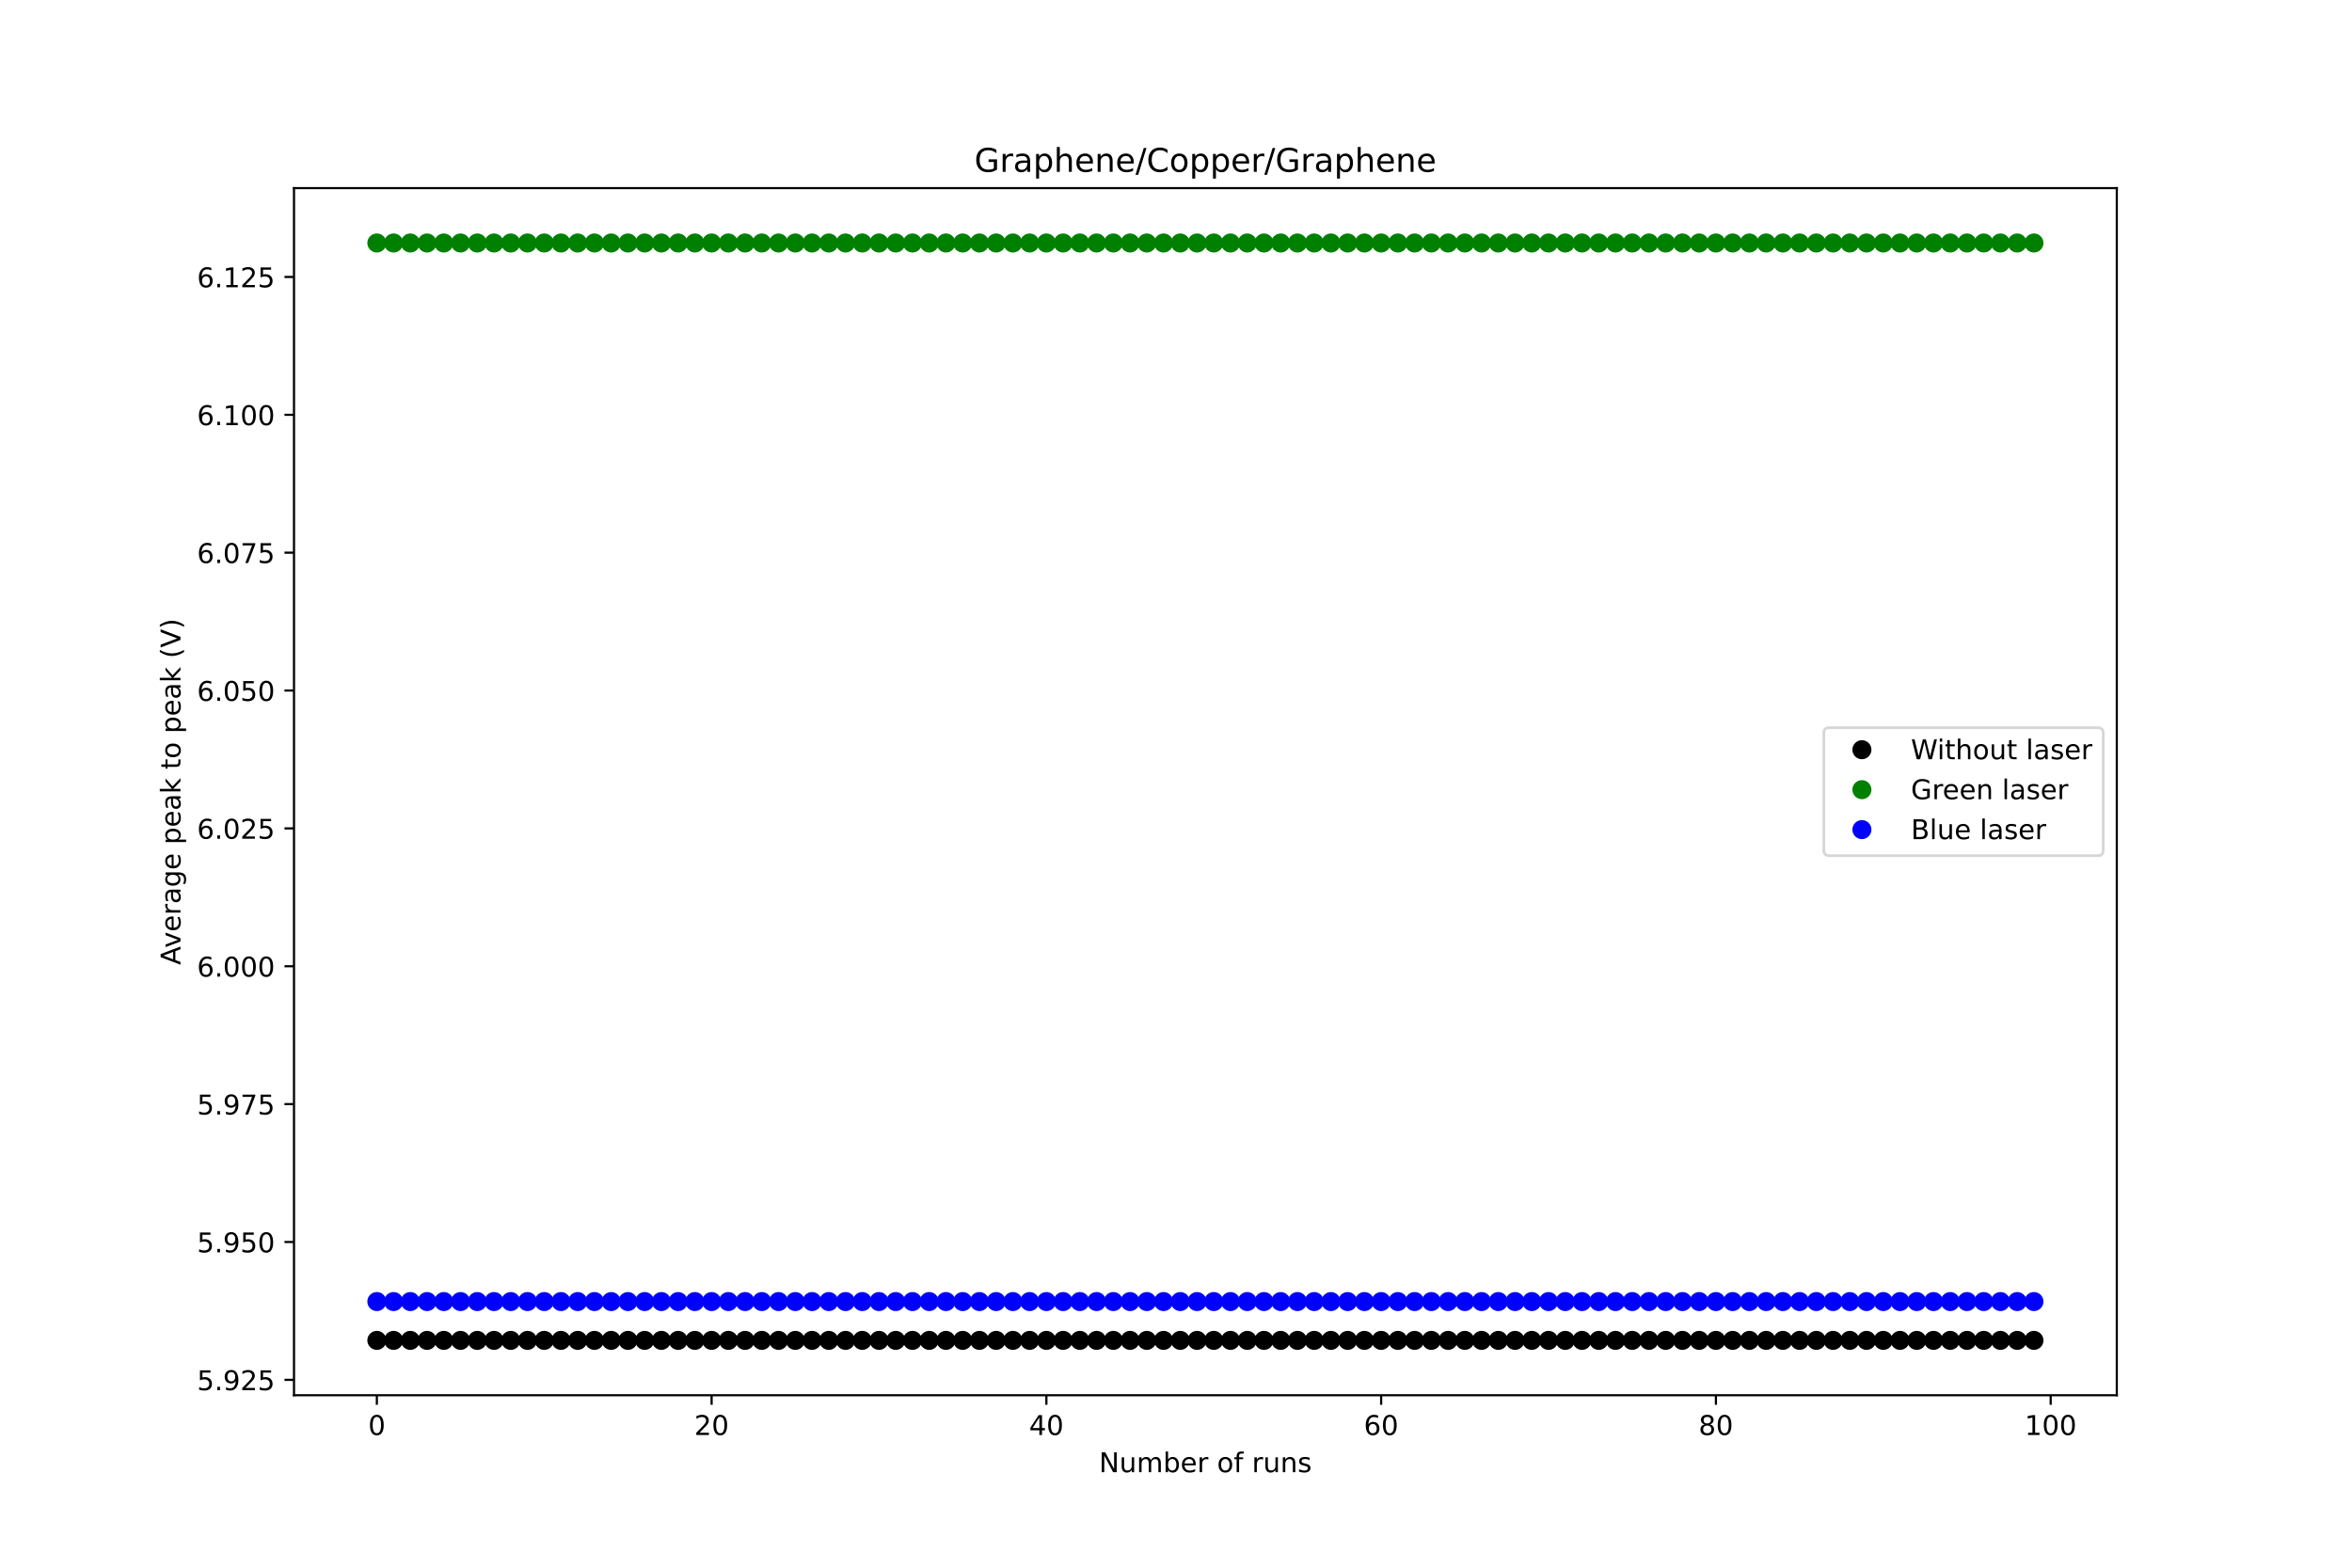<?xml version="1.0" encoding="utf-8" standalone="no"?>
<!DOCTYPE svg PUBLIC "-//W3C//DTD SVG 1.1//EN"
  "http://www.w3.org/Graphics/SVG/1.1/DTD/svg11.dtd">
<!-- Created with matplotlib (https://matplotlib.org/) -->
<svg height="576pt" version="1.1" viewBox="0 0 864 576" width="864pt" xmlns="http://www.w3.org/2000/svg" xmlns:xlink="http://www.w3.org/1999/xlink">
 <defs>
  <style type="text/css">*{stroke-linecap:butt;stroke-linejoin:round;}</style>
 </defs>
 <g id="figure_1">
  <g id="patch_1">
   <path d="M 0 576 
L 864 576 
L 864 0 
L 0 0 
z
" style="fill:#ffffff;"/>
  </g>
  <g id="axes_1">
   <g id="patch_2">
    <path d="M 108 512.64 
L 777.6 512.64 
L 777.6 69.12 
L 108 69.12 
z
" style="fill:#ffffff;"/>
   </g>
   <g id="matplotlib.axis_1">
    <g id="xtick_1">
     <g id="line2d_1">
      <defs>
       <path d="M 0 0 
L 0 3.5 
" id="maa783373cc" style="stroke:#000000;stroke-width:0.8;"/>
      </defs>
      <g>
       <use style="stroke:#000000;stroke-width:0.8;" x="138.436" xlink:href="#maa783373cc" y="512.64"/>
      </g>
     </g>
     <g id="text_1">
      <!-- 0 -->
      <g transform="translate(135.255 527.238)scale(0.1 -0.1)">
       <defs>
        <path d="M 31.781 66.406 
Q 24.172 66.406 20.328 58.906 
Q 16.5 51.422 16.5 36.375 
Q 16.5 21.391 20.328 13.891 
Q 24.172 6.391 31.781 6.391 
Q 39.453 6.391 43.281 13.891 
Q 47.125 21.391 47.125 36.375 
Q 47.125 51.422 43.281 58.906 
Q 39.453 66.406 31.781 66.406 
z
M 31.781 74.219 
Q 44.047 74.219 50.516 64.516 
Q 56.984 54.828 56.984 36.375 
Q 56.984 17.969 50.516 8.266 
Q 44.047 -1.422 31.781 -1.422 
Q 19.531 -1.422 13.062 8.266 
Q 6.594 17.969 6.594 36.375 
Q 6.594 54.828 13.062 64.516 
Q 19.531 74.219 31.781 74.219 
z
" id="DejaVuSans-48"/>
       </defs>
       <use xlink:href="#DejaVuSans-48"/>
      </g>
     </g>
    </g>
    <g id="xtick_2">
     <g id="line2d_2">
      <g>
       <use style="stroke:#000000;stroke-width:0.8;" x="261.412" xlink:href="#maa783373cc" y="512.64"/>
      </g>
     </g>
     <g id="text_2">
      <!-- 20 -->
      <g transform="translate(255.049 527.238)scale(0.1 -0.1)">
       <defs>
        <path d="M 19.188 8.297 
L 53.609 8.297 
L 53.609 0 
L 7.328 0 
L 7.328 8.297 
Q 12.938 14.109 22.625 23.891 
Q 32.328 33.688 34.812 36.531 
Q 39.547 41.844 41.422 45.531 
Q 43.312 49.219 43.312 52.781 
Q 43.312 58.594 39.234 62.25 
Q 35.156 65.922 28.609 65.922 
Q 23.969 65.922 18.812 64.312 
Q 13.672 62.703 7.812 59.422 
L 7.812 69.391 
Q 13.766 71.781 18.938 73 
Q 24.125 74.219 28.422 74.219 
Q 39.75 74.219 46.484 68.547 
Q 53.219 62.891 53.219 53.422 
Q 53.219 48.922 51.531 44.891 
Q 49.859 40.875 45.406 35.406 
Q 44.188 33.984 37.641 27.219 
Q 31.109 20.453 19.188 8.297 
z
" id="DejaVuSans-50"/>
       </defs>
       <use xlink:href="#DejaVuSans-50"/>
       <use x="63.623" xlink:href="#DejaVuSans-48"/>
      </g>
     </g>
    </g>
    <g id="xtick_3">
     <g id="line2d_3">
      <g>
       <use style="stroke:#000000;stroke-width:0.8;" x="384.387" xlink:href="#maa783373cc" y="512.64"/>
      </g>
     </g>
     <g id="text_3">
      <!-- 40 -->
      <g transform="translate(378.024 527.238)scale(0.1 -0.1)">
       <defs>
        <path d="M 37.797 64.312 
L 12.891 25.391 
L 37.797 25.391 
z
M 35.203 72.906 
L 47.609 72.906 
L 47.609 25.391 
L 58.016 25.391 
L 58.016 17.188 
L 47.609 17.188 
L 47.609 0 
L 37.797 0 
L 37.797 17.188 
L 4.891 17.188 
L 4.891 26.703 
z
" id="DejaVuSans-52"/>
       </defs>
       <use xlink:href="#DejaVuSans-52"/>
       <use x="63.623" xlink:href="#DejaVuSans-48"/>
      </g>
     </g>
    </g>
    <g id="xtick_4">
     <g id="line2d_4">
      <g>
       <use style="stroke:#000000;stroke-width:0.8;" x="507.362" xlink:href="#maa783373cc" y="512.64"/>
      </g>
     </g>
     <g id="text_4">
      <!-- 60 -->
      <g transform="translate(500.999 527.238)scale(0.1 -0.1)">
       <defs>
        <path d="M 33.016 40.375 
Q 26.375 40.375 22.484 35.828 
Q 18.609 31.297 18.609 23.391 
Q 18.609 15.531 22.484 10.953 
Q 26.375 6.391 33.016 6.391 
Q 39.656 6.391 43.531 10.953 
Q 47.406 15.531 47.406 23.391 
Q 47.406 31.297 43.531 35.828 
Q 39.656 40.375 33.016 40.375 
z
M 52.594 71.297 
L 52.594 62.312 
Q 48.875 64.062 45.094 64.984 
Q 41.312 65.922 37.594 65.922 
Q 27.828 65.922 22.672 59.328 
Q 17.531 52.734 16.797 39.406 
Q 19.672 43.656 24.016 45.922 
Q 28.375 48.188 33.594 48.188 
Q 44.578 48.188 50.953 41.516 
Q 57.328 34.859 57.328 23.391 
Q 57.328 12.156 50.688 5.359 
Q 44.047 -1.422 33.016 -1.422 
Q 20.359 -1.422 13.672 8.266 
Q 6.984 17.969 6.984 36.375 
Q 6.984 53.656 15.188 63.938 
Q 23.391 74.219 37.203 74.219 
Q 40.922 74.219 44.703 73.484 
Q 48.484 72.75 52.594 71.297 
z
" id="DejaVuSans-54"/>
       </defs>
       <use xlink:href="#DejaVuSans-54"/>
       <use x="63.623" xlink:href="#DejaVuSans-48"/>
      </g>
     </g>
    </g>
    <g id="xtick_5">
     <g id="line2d_5">
      <g>
       <use style="stroke:#000000;stroke-width:0.8;" x="630.337" xlink:href="#maa783373cc" y="512.64"/>
      </g>
     </g>
     <g id="text_5">
      <!-- 80 -->
      <g transform="translate(623.975 527.238)scale(0.1 -0.1)">
       <defs>
        <path d="M 31.781 34.625 
Q 24.75 34.625 20.719 30.859 
Q 16.703 27.094 16.703 20.516 
Q 16.703 13.922 20.719 10.156 
Q 24.75 6.391 31.781 6.391 
Q 38.812 6.391 42.859 10.172 
Q 46.922 13.969 46.922 20.516 
Q 46.922 27.094 42.891 30.859 
Q 38.875 34.625 31.781 34.625 
z
M 21.922 38.812 
Q 15.578 40.375 12.031 44.719 
Q 8.5 49.078 8.5 55.328 
Q 8.5 64.062 14.719 69.141 
Q 20.953 74.219 31.781 74.219 
Q 42.672 74.219 48.875 69.141 
Q 55.078 64.062 55.078 55.328 
Q 55.078 49.078 51.531 44.719 
Q 48 40.375 41.703 38.812 
Q 48.828 37.156 52.797 32.312 
Q 56.781 27.484 56.781 20.516 
Q 56.781 9.906 50.312 4.234 
Q 43.844 -1.422 31.781 -1.422 
Q 19.734 -1.422 13.25 4.234 
Q 6.781 9.906 6.781 20.516 
Q 6.781 27.484 10.781 32.312 
Q 14.797 37.156 21.922 38.812 
z
M 18.312 54.391 
Q 18.312 48.734 21.844 45.562 
Q 25.391 42.391 31.781 42.391 
Q 38.141 42.391 41.719 45.562 
Q 45.312 48.734 45.312 54.391 
Q 45.312 60.062 41.719 63.234 
Q 38.141 66.406 31.781 66.406 
Q 25.391 66.406 21.844 63.234 
Q 18.312 60.062 18.312 54.391 
z
" id="DejaVuSans-56"/>
       </defs>
       <use xlink:href="#DejaVuSans-56"/>
       <use x="63.623" xlink:href="#DejaVuSans-48"/>
      </g>
     </g>
    </g>
    <g id="xtick_6">
     <g id="line2d_6">
      <g>
       <use style="stroke:#000000;stroke-width:0.8;" x="753.312" xlink:href="#maa783373cc" y="512.64"/>
      </g>
     </g>
     <g id="text_6">
      <!-- 100 -->
      <g transform="translate(743.769 527.238)scale(0.1 -0.1)">
       <defs>
        <path d="M 12.406 8.297 
L 28.516 8.297 
L 28.516 63.922 
L 10.984 60.406 
L 10.984 69.391 
L 28.422 72.906 
L 38.281 72.906 
L 38.281 8.297 
L 54.391 8.297 
L 54.391 0 
L 12.406 0 
z
" id="DejaVuSans-49"/>
       </defs>
       <use xlink:href="#DejaVuSans-49"/>
       <use x="63.623" xlink:href="#DejaVuSans-48"/>
       <use x="127.246" xlink:href="#DejaVuSans-48"/>
      </g>
     </g>
    </g>
    <g id="text_7">
     <!-- Number of runs -->
     <g transform="translate(403.719 540.917)scale(0.1 -0.1)">
      <defs>
       <path d="M 9.812 72.906 
L 23.094 72.906 
L 55.422 11.922 
L 55.422 72.906 
L 64.984 72.906 
L 64.984 0 
L 51.703 0 
L 19.391 60.984 
L 19.391 0 
L 9.812 0 
z
" id="DejaVuSans-78"/>
       <path d="M 8.5 21.578 
L 8.5 54.688 
L 17.484 54.688 
L 17.484 21.922 
Q 17.484 14.156 20.5 10.266 
Q 23.531 6.391 29.594 6.391 
Q 36.859 6.391 41.078 11.031 
Q 45.312 15.672 45.312 23.688 
L 45.312 54.688 
L 54.297 54.688 
L 54.297 0 
L 45.312 0 
L 45.312 8.406 
Q 42.047 3.422 37.719 1 
Q 33.406 -1.422 27.688 -1.422 
Q 18.266 -1.422 13.375 4.438 
Q 8.5 10.297 8.5 21.578 
z
M 31.109 56 
z
" id="DejaVuSans-117"/>
       <path d="M 52 44.188 
Q 55.375 50.25 60.062 53.125 
Q 64.75 56 71.094 56 
Q 79.641 56 84.281 50.016 
Q 88.922 44.047 88.922 33.016 
L 88.922 0 
L 79.891 0 
L 79.891 32.719 
Q 79.891 40.578 77.094 44.375 
Q 74.312 48.188 68.609 48.188 
Q 61.625 48.188 57.562 43.547 
Q 53.516 38.922 53.516 30.906 
L 53.516 0 
L 44.484 0 
L 44.484 32.719 
Q 44.484 40.625 41.703 44.406 
Q 38.922 48.188 33.109 48.188 
Q 26.219 48.188 22.156 43.531 
Q 18.109 38.875 18.109 30.906 
L 18.109 0 
L 9.078 0 
L 9.078 54.688 
L 18.109 54.688 
L 18.109 46.188 
Q 21.188 51.219 25.484 53.609 
Q 29.781 56 35.688 56 
Q 41.656 56 45.828 52.969 
Q 50 49.953 52 44.188 
z
" id="DejaVuSans-109"/>
       <path d="M 48.688 27.297 
Q 48.688 37.203 44.609 42.844 
Q 40.531 48.484 33.406 48.484 
Q 26.266 48.484 22.188 42.844 
Q 18.109 37.203 18.109 27.297 
Q 18.109 17.391 22.188 11.75 
Q 26.266 6.109 33.406 6.109 
Q 40.531 6.109 44.609 11.75 
Q 48.688 17.391 48.688 27.297 
z
M 18.109 46.391 
Q 20.953 51.266 25.266 53.625 
Q 29.594 56 35.594 56 
Q 45.562 56 51.781 48.094 
Q 58.016 40.188 58.016 27.297 
Q 58.016 14.406 51.781 6.484 
Q 45.562 -1.422 35.594 -1.422 
Q 29.594 -1.422 25.266 0.953 
Q 20.953 3.328 18.109 8.203 
L 18.109 0 
L 9.078 0 
L 9.078 75.984 
L 18.109 75.984 
z
" id="DejaVuSans-98"/>
       <path d="M 56.203 29.594 
L 56.203 25.203 
L 14.891 25.203 
Q 15.484 15.922 20.484 11.062 
Q 25.484 6.203 34.422 6.203 
Q 39.594 6.203 44.453 7.469 
Q 49.312 8.734 54.109 11.281 
L 54.109 2.781 
Q 49.266 0.734 44.188 -0.344 
Q 39.109 -1.422 33.891 -1.422 
Q 20.797 -1.422 13.156 6.188 
Q 5.516 13.812 5.516 26.812 
Q 5.516 40.234 12.766 48.109 
Q 20.016 56 32.328 56 
Q 43.359 56 49.781 48.891 
Q 56.203 41.797 56.203 29.594 
z
M 47.219 32.234 
Q 47.125 39.594 43.094 43.984 
Q 39.062 48.391 32.422 48.391 
Q 24.906 48.391 20.391 44.141 
Q 15.875 39.891 15.188 32.172 
z
" id="DejaVuSans-101"/>
       <path d="M 41.109 46.297 
Q 39.594 47.172 37.812 47.578 
Q 36.031 48 33.891 48 
Q 26.266 48 22.188 43.047 
Q 18.109 38.094 18.109 28.812 
L 18.109 0 
L 9.078 0 
L 9.078 54.688 
L 18.109 54.688 
L 18.109 46.188 
Q 20.953 51.172 25.484 53.578 
Q 30.031 56 36.531 56 
Q 37.453 56 38.578 55.875 
Q 39.703 55.766 41.062 55.516 
z
" id="DejaVuSans-114"/>
       <path id="DejaVuSans-32"/>
       <path d="M 30.609 48.391 
Q 23.391 48.391 19.188 42.75 
Q 14.984 37.109 14.984 27.297 
Q 14.984 17.484 19.156 11.844 
Q 23.344 6.203 30.609 6.203 
Q 37.797 6.203 41.984 11.859 
Q 46.188 17.531 46.188 27.297 
Q 46.188 37.016 41.984 42.703 
Q 37.797 48.391 30.609 48.391 
z
M 30.609 56 
Q 42.328 56 49.016 48.375 
Q 55.719 40.766 55.719 27.297 
Q 55.719 13.875 49.016 6.219 
Q 42.328 -1.422 30.609 -1.422 
Q 18.844 -1.422 12.172 6.219 
Q 5.516 13.875 5.516 27.297 
Q 5.516 40.766 12.172 48.375 
Q 18.844 56 30.609 56 
z
" id="DejaVuSans-111"/>
       <path d="M 37.109 75.984 
L 37.109 68.5 
L 28.516 68.5 
Q 23.688 68.5 21.797 66.547 
Q 19.922 64.594 19.922 59.516 
L 19.922 54.688 
L 34.719 54.688 
L 34.719 47.703 
L 19.922 47.703 
L 19.922 0 
L 10.891 0 
L 10.891 47.703 
L 2.297 47.703 
L 2.297 54.688 
L 10.891 54.688 
L 10.891 58.5 
Q 10.891 67.625 15.141 71.797 
Q 19.391 75.984 28.609 75.984 
z
" id="DejaVuSans-102"/>
       <path d="M 54.891 33.016 
L 54.891 0 
L 45.906 0 
L 45.906 32.719 
Q 45.906 40.484 42.875 44.328 
Q 39.844 48.188 33.797 48.188 
Q 26.516 48.188 22.312 43.547 
Q 18.109 38.922 18.109 30.906 
L 18.109 0 
L 9.078 0 
L 9.078 54.688 
L 18.109 54.688 
L 18.109 46.188 
Q 21.344 51.125 25.703 53.562 
Q 30.078 56 35.797 56 
Q 45.219 56 50.047 50.172 
Q 54.891 44.344 54.891 33.016 
z
" id="DejaVuSans-110"/>
       <path d="M 44.281 53.078 
L 44.281 44.578 
Q 40.484 46.531 36.375 47.5 
Q 32.281 48.484 27.875 48.484 
Q 21.188 48.484 17.844 46.438 
Q 14.5 44.391 14.5 40.281 
Q 14.5 37.156 16.891 35.375 
Q 19.281 33.594 26.516 31.984 
L 29.594 31.297 
Q 39.156 29.25 43.188 25.516 
Q 47.219 21.781 47.219 15.094 
Q 47.219 7.469 41.188 3.016 
Q 35.156 -1.422 24.609 -1.422 
Q 20.219 -1.422 15.453 -0.562 
Q 10.688 0.297 5.422 2 
L 5.422 11.281 
Q 10.406 8.688 15.234 7.391 
Q 20.062 6.109 24.812 6.109 
Q 31.156 6.109 34.562 8.281 
Q 37.984 10.453 37.984 14.406 
Q 37.984 18.062 35.516 20.016 
Q 33.062 21.969 24.703 23.781 
L 21.578 24.516 
Q 13.234 26.266 9.516 29.906 
Q 5.812 33.547 5.812 39.891 
Q 5.812 47.609 11.281 51.797 
Q 16.75 56 26.812 56 
Q 31.781 56 36.172 55.266 
Q 40.578 54.547 44.281 53.078 
z
" id="DejaVuSans-115"/>
      </defs>
      <use xlink:href="#DejaVuSans-78"/>
      <use x="74.805" xlink:href="#DejaVuSans-117"/>
      <use x="138.184" xlink:href="#DejaVuSans-109"/>
      <use x="235.596" xlink:href="#DejaVuSans-98"/>
      <use x="299.072" xlink:href="#DejaVuSans-101"/>
      <use x="360.596" xlink:href="#DejaVuSans-114"/>
      <use x="401.709" xlink:href="#DejaVuSans-32"/>
      <use x="433.496" xlink:href="#DejaVuSans-111"/>
      <use x="494.678" xlink:href="#DejaVuSans-102"/>
      <use x="529.883" xlink:href="#DejaVuSans-32"/>
      <use x="561.67" xlink:href="#DejaVuSans-114"/>
      <use x="602.783" xlink:href="#DejaVuSans-117"/>
      <use x="666.162" xlink:href="#DejaVuSans-110"/>
      <use x="729.541" xlink:href="#DejaVuSans-115"/>
     </g>
    </g>
   </g>
   <g id="matplotlib.axis_2">
    <g id="ytick_1">
     <g id="line2d_7">
      <defs>
       <path d="M 0 0 
L -3.5 0 
" id="m4f4b975c57" style="stroke:#000000;stroke-width:0.8;"/>
      </defs>
      <g>
       <use style="stroke:#000000;stroke-width:0.8;" x="108" xlink:href="#m4f4b975c57" y="506.987"/>
      </g>
     </g>
     <g id="text_8">
      <!-- 5.925 -->
      <g transform="translate(72.372 510.786)scale(0.1 -0.1)">
       <defs>
        <path d="M 10.797 72.906 
L 49.516 72.906 
L 49.516 64.594 
L 19.828 64.594 
L 19.828 46.734 
Q 21.969 47.469 24.109 47.828 
Q 26.266 48.188 28.422 48.188 
Q 40.625 48.188 47.75 41.5 
Q 54.891 34.812 54.891 23.391 
Q 54.891 11.625 47.562 5.094 
Q 40.234 -1.422 26.906 -1.422 
Q 22.312 -1.422 17.547 -0.641 
Q 12.797 0.141 7.719 1.703 
L 7.719 11.625 
Q 12.109 9.234 16.797 8.062 
Q 21.484 6.891 26.703 6.891 
Q 35.156 6.891 40.078 11.328 
Q 45.016 15.766 45.016 23.391 
Q 45.016 31 40.078 35.438 
Q 35.156 39.891 26.703 39.891 
Q 22.75 39.891 18.812 39.016 
Q 14.891 38.141 10.797 36.281 
z
" id="DejaVuSans-53"/>
        <path d="M 10.688 12.406 
L 21 12.406 
L 21 0 
L 10.688 0 
z
" id="DejaVuSans-46"/>
        <path d="M 10.984 1.516 
L 10.984 10.5 
Q 14.703 8.734 18.5 7.812 
Q 22.312 6.891 25.984 6.891 
Q 35.75 6.891 40.891 13.453 
Q 46.047 20.016 46.781 33.406 
Q 43.953 29.203 39.594 26.953 
Q 35.25 24.703 29.984 24.703 
Q 19.047 24.703 12.672 31.312 
Q 6.297 37.938 6.297 49.422 
Q 6.297 60.641 12.938 67.422 
Q 19.578 74.219 30.609 74.219 
Q 43.266 74.219 49.922 64.516 
Q 56.594 54.828 56.594 36.375 
Q 56.594 19.141 48.406 8.859 
Q 40.234 -1.422 26.422 -1.422 
Q 22.703 -1.422 18.891 -0.688 
Q 15.094 0.047 10.984 1.516 
z
M 30.609 32.422 
Q 37.25 32.422 41.125 36.953 
Q 45.016 41.5 45.016 49.422 
Q 45.016 57.281 41.125 61.844 
Q 37.25 66.406 30.609 66.406 
Q 23.969 66.406 20.094 61.844 
Q 16.219 57.281 16.219 49.422 
Q 16.219 41.5 20.094 36.953 
Q 23.969 32.422 30.609 32.422 
z
" id="DejaVuSans-57"/>
       </defs>
       <use xlink:href="#DejaVuSans-53"/>
       <use x="63.623" xlink:href="#DejaVuSans-46"/>
       <use x="95.41" xlink:href="#DejaVuSans-57"/>
       <use x="159.033" xlink:href="#DejaVuSans-50"/>
       <use x="222.656" xlink:href="#DejaVuSans-53"/>
      </g>
     </g>
    </g>
    <g id="ytick_2">
     <g id="line2d_8">
      <g>
       <use style="stroke:#000000;stroke-width:0.8;" x="108" xlink:href="#m4f4b975c57" y="456.333"/>
      </g>
     </g>
     <g id="text_9">
      <!-- 5.950 -->
      <g transform="translate(72.372 460.133)scale(0.1 -0.1)">
       <use xlink:href="#DejaVuSans-53"/>
       <use x="63.623" xlink:href="#DejaVuSans-46"/>
       <use x="95.41" xlink:href="#DejaVuSans-57"/>
       <use x="159.033" xlink:href="#DejaVuSans-53"/>
       <use x="222.656" xlink:href="#DejaVuSans-48"/>
      </g>
     </g>
    </g>
    <g id="ytick_3">
     <g id="line2d_9">
      <g>
       <use style="stroke:#000000;stroke-width:0.8;" x="108" xlink:href="#m4f4b975c57" y="405.68"/>
      </g>
     </g>
     <g id="text_10">
      <!-- 5.975 -->
      <g transform="translate(72.372 409.479)scale(0.1 -0.1)">
       <defs>
        <path d="M 8.203 72.906 
L 55.078 72.906 
L 55.078 68.703 
L 28.609 0 
L 18.312 0 
L 43.219 64.594 
L 8.203 64.594 
z
" id="DejaVuSans-55"/>
       </defs>
       <use xlink:href="#DejaVuSans-53"/>
       <use x="63.623" xlink:href="#DejaVuSans-46"/>
       <use x="95.41" xlink:href="#DejaVuSans-57"/>
       <use x="159.033" xlink:href="#DejaVuSans-55"/>
       <use x="222.656" xlink:href="#DejaVuSans-53"/>
      </g>
     </g>
    </g>
    <g id="ytick_4">
     <g id="line2d_10">
      <g>
       <use style="stroke:#000000;stroke-width:0.8;" x="108" xlink:href="#m4f4b975c57" y="355.026"/>
      </g>
     </g>
     <g id="text_11">
      <!-- 6.000 -->
      <g transform="translate(72.372 358.825)scale(0.1 -0.1)">
       <use xlink:href="#DejaVuSans-54"/>
       <use x="63.623" xlink:href="#DejaVuSans-46"/>
       <use x="95.41" xlink:href="#DejaVuSans-48"/>
       <use x="159.033" xlink:href="#DejaVuSans-48"/>
       <use x="222.656" xlink:href="#DejaVuSans-48"/>
      </g>
     </g>
    </g>
    <g id="ytick_5">
     <g id="line2d_11">
      <g>
       <use style="stroke:#000000;stroke-width:0.8;" x="108" xlink:href="#m4f4b975c57" y="304.372"/>
      </g>
     </g>
     <g id="text_12">
      <!-- 6.025 -->
      <g transform="translate(72.372 308.171)scale(0.1 -0.1)">
       <use xlink:href="#DejaVuSans-54"/>
       <use x="63.623" xlink:href="#DejaVuSans-46"/>
       <use x="95.41" xlink:href="#DejaVuSans-48"/>
       <use x="159.033" xlink:href="#DejaVuSans-50"/>
       <use x="222.656" xlink:href="#DejaVuSans-53"/>
      </g>
     </g>
    </g>
    <g id="ytick_6">
     <g id="line2d_12">
      <g>
       <use style="stroke:#000000;stroke-width:0.8;" x="108" xlink:href="#m4f4b975c57" y="253.718"/>
      </g>
     </g>
     <g id="text_13">
      <!-- 6.050 -->
      <g transform="translate(72.372 257.518)scale(0.1 -0.1)">
       <use xlink:href="#DejaVuSans-54"/>
       <use x="63.623" xlink:href="#DejaVuSans-46"/>
       <use x="95.41" xlink:href="#DejaVuSans-48"/>
       <use x="159.033" xlink:href="#DejaVuSans-53"/>
       <use x="222.656" xlink:href="#DejaVuSans-48"/>
      </g>
     </g>
    </g>
    <g id="ytick_7">
     <g id="line2d_13">
      <g>
       <use style="stroke:#000000;stroke-width:0.8;" x="108" xlink:href="#m4f4b975c57" y="203.065"/>
      </g>
     </g>
     <g id="text_14">
      <!-- 6.075 -->
      <g transform="translate(72.372 206.864)scale(0.1 -0.1)">
       <use xlink:href="#DejaVuSans-54"/>
       <use x="63.623" xlink:href="#DejaVuSans-46"/>
       <use x="95.41" xlink:href="#DejaVuSans-48"/>
       <use x="159.033" xlink:href="#DejaVuSans-55"/>
       <use x="222.656" xlink:href="#DejaVuSans-53"/>
      </g>
     </g>
    </g>
    <g id="ytick_8">
     <g id="line2d_14">
      <g>
       <use style="stroke:#000000;stroke-width:0.8;" x="108" xlink:href="#m4f4b975c57" y="152.411"/>
      </g>
     </g>
     <g id="text_15">
      <!-- 6.100 -->
      <g transform="translate(72.372 156.21)scale(0.1 -0.1)">
       <use xlink:href="#DejaVuSans-54"/>
       <use x="63.623" xlink:href="#DejaVuSans-46"/>
       <use x="95.41" xlink:href="#DejaVuSans-49"/>
       <use x="159.033" xlink:href="#DejaVuSans-48"/>
       <use x="222.656" xlink:href="#DejaVuSans-48"/>
      </g>
     </g>
    </g>
    <g id="ytick_9">
     <g id="line2d_15">
      <g>
       <use style="stroke:#000000;stroke-width:0.8;" x="108" xlink:href="#m4f4b975c57" y="101.757"/>
      </g>
     </g>
     <g id="text_16">
      <!-- 6.125 -->
      <g transform="translate(72.372 105.556)scale(0.1 -0.1)">
       <use xlink:href="#DejaVuSans-54"/>
       <use x="63.623" xlink:href="#DejaVuSans-46"/>
       <use x="95.41" xlink:href="#DejaVuSans-49"/>
       <use x="159.033" xlink:href="#DejaVuSans-50"/>
       <use x="222.656" xlink:href="#DejaVuSans-53"/>
      </g>
     </g>
    </g>
    <g id="text_17">
     <!-- Average peak to peak (V) -->
     <g transform="translate(66.292 354.531)rotate(-90)scale(0.1 -0.1)">
      <defs>
       <path d="M 34.188 63.188 
L 20.797 26.906 
L 47.609 26.906 
z
M 28.609 72.906 
L 39.797 72.906 
L 67.578 0 
L 57.328 0 
L 50.688 18.703 
L 17.828 18.703 
L 11.188 0 
L 0.781 0 
z
" id="DejaVuSans-65"/>
       <path d="M 2.984 54.688 
L 12.5 54.688 
L 29.594 8.797 
L 46.688 54.688 
L 56.203 54.688 
L 35.688 0 
L 23.484 0 
z
" id="DejaVuSans-118"/>
       <path d="M 34.281 27.484 
Q 23.391 27.484 19.188 25 
Q 14.984 22.516 14.984 16.5 
Q 14.984 11.719 18.141 8.906 
Q 21.297 6.109 26.703 6.109 
Q 34.188 6.109 38.703 11.406 
Q 43.219 16.703 43.219 25.484 
L 43.219 27.484 
z
M 52.203 31.203 
L 52.203 0 
L 43.219 0 
L 43.219 8.297 
Q 40.141 3.328 35.547 0.953 
Q 30.953 -1.422 24.312 -1.422 
Q 15.922 -1.422 10.953 3.297 
Q 6 8.016 6 15.922 
Q 6 25.141 12.172 29.828 
Q 18.359 34.516 30.609 34.516 
L 43.219 34.516 
L 43.219 35.406 
Q 43.219 41.609 39.141 45 
Q 35.062 48.391 27.688 48.391 
Q 23 48.391 18.547 47.266 
Q 14.109 46.141 10.016 43.891 
L 10.016 52.203 
Q 14.938 54.109 19.578 55.047 
Q 24.219 56 28.609 56 
Q 40.484 56 46.344 49.844 
Q 52.203 43.703 52.203 31.203 
z
" id="DejaVuSans-97"/>
       <path d="M 45.406 27.984 
Q 45.406 37.75 41.375 43.109 
Q 37.359 48.484 30.078 48.484 
Q 22.859 48.484 18.828 43.109 
Q 14.797 37.75 14.797 27.984 
Q 14.797 18.266 18.828 12.891 
Q 22.859 7.516 30.078 7.516 
Q 37.359 7.516 41.375 12.891 
Q 45.406 18.266 45.406 27.984 
z
M 54.391 6.781 
Q 54.391 -7.172 48.188 -13.984 
Q 42 -20.797 29.203 -20.797 
Q 24.469 -20.797 20.266 -20.094 
Q 16.062 -19.391 12.109 -17.922 
L 12.109 -9.188 
Q 16.062 -11.328 19.922 -12.344 
Q 23.781 -13.375 27.781 -13.375 
Q 36.625 -13.375 41.016 -8.766 
Q 45.406 -4.156 45.406 5.172 
L 45.406 9.625 
Q 42.625 4.781 38.281 2.391 
Q 33.938 0 27.875 0 
Q 17.828 0 11.672 7.656 
Q 5.516 15.328 5.516 27.984 
Q 5.516 40.672 11.672 48.328 
Q 17.828 56 27.875 56 
Q 33.938 56 38.281 53.609 
Q 42.625 51.219 45.406 46.391 
L 45.406 54.688 
L 54.391 54.688 
z
" id="DejaVuSans-103"/>
       <path d="M 18.109 8.203 
L 18.109 -20.797 
L 9.078 -20.797 
L 9.078 54.688 
L 18.109 54.688 
L 18.109 46.391 
Q 20.953 51.266 25.266 53.625 
Q 29.594 56 35.594 56 
Q 45.562 56 51.781 48.094 
Q 58.016 40.188 58.016 27.297 
Q 58.016 14.406 51.781 6.484 
Q 45.562 -1.422 35.594 -1.422 
Q 29.594 -1.422 25.266 0.953 
Q 20.953 3.328 18.109 8.203 
z
M 48.688 27.297 
Q 48.688 37.203 44.609 42.844 
Q 40.531 48.484 33.406 48.484 
Q 26.266 48.484 22.188 42.844 
Q 18.109 37.203 18.109 27.297 
Q 18.109 17.391 22.188 11.75 
Q 26.266 6.109 33.406 6.109 
Q 40.531 6.109 44.609 11.75 
Q 48.688 17.391 48.688 27.297 
z
" id="DejaVuSans-112"/>
       <path d="M 9.078 75.984 
L 18.109 75.984 
L 18.109 31.109 
L 44.922 54.688 
L 56.391 54.688 
L 27.391 29.109 
L 57.625 0 
L 45.906 0 
L 18.109 26.703 
L 18.109 0 
L 9.078 0 
z
" id="DejaVuSans-107"/>
       <path d="M 18.312 70.219 
L 18.312 54.688 
L 36.812 54.688 
L 36.812 47.703 
L 18.312 47.703 
L 18.312 18.016 
Q 18.312 11.328 20.141 9.422 
Q 21.969 7.516 27.594 7.516 
L 36.812 7.516 
L 36.812 0 
L 27.594 0 
Q 17.188 0 13.234 3.875 
Q 9.281 7.766 9.281 18.016 
L 9.281 47.703 
L 2.688 47.703 
L 2.688 54.688 
L 9.281 54.688 
L 9.281 70.219 
z
" id="DejaVuSans-116"/>
       <path d="M 31 75.875 
Q 24.469 64.656 21.281 53.656 
Q 18.109 42.672 18.109 31.391 
Q 18.109 20.125 21.312 9.062 
Q 24.516 -2 31 -13.188 
L 23.188 -13.188 
Q 15.875 -1.703 12.234 9.375 
Q 8.594 20.453 8.594 31.391 
Q 8.594 42.281 12.203 53.312 
Q 15.828 64.359 23.188 75.875 
z
" id="DejaVuSans-40"/>
       <path d="M 28.609 0 
L 0.781 72.906 
L 11.078 72.906 
L 34.188 11.531 
L 57.328 72.906 
L 67.578 72.906 
L 39.797 0 
z
" id="DejaVuSans-86"/>
       <path d="M 8.016 75.875 
L 15.828 75.875 
Q 23.141 64.359 26.781 53.312 
Q 30.422 42.281 30.422 31.391 
Q 30.422 20.453 26.781 9.375 
Q 23.141 -1.703 15.828 -13.188 
L 8.016 -13.188 
Q 14.5 -2 17.703 9.062 
Q 20.906 20.125 20.906 31.391 
Q 20.906 42.672 17.703 53.656 
Q 14.5 64.656 8.016 75.875 
z
" id="DejaVuSans-41"/>
      </defs>
      <use xlink:href="#DejaVuSans-65"/>
      <use x="62.533" xlink:href="#DejaVuSans-118"/>
      <use x="121.713" xlink:href="#DejaVuSans-101"/>
      <use x="183.236" xlink:href="#DejaVuSans-114"/>
      <use x="224.35" xlink:href="#DejaVuSans-97"/>
      <use x="285.629" xlink:href="#DejaVuSans-103"/>
      <use x="349.105" xlink:href="#DejaVuSans-101"/>
      <use x="410.629" xlink:href="#DejaVuSans-32"/>
      <use x="442.416" xlink:href="#DejaVuSans-112"/>
      <use x="505.893" xlink:href="#DejaVuSans-101"/>
      <use x="567.416" xlink:href="#DejaVuSans-97"/>
      <use x="628.695" xlink:href="#DejaVuSans-107"/>
      <use x="686.605" xlink:href="#DejaVuSans-32"/>
      <use x="718.393" xlink:href="#DejaVuSans-116"/>
      <use x="757.602" xlink:href="#DejaVuSans-111"/>
      <use x="818.783" xlink:href="#DejaVuSans-32"/>
      <use x="850.57" xlink:href="#DejaVuSans-112"/>
      <use x="914.047" xlink:href="#DejaVuSans-101"/>
      <use x="975.57" xlink:href="#DejaVuSans-97"/>
      <use x="1036.85" xlink:href="#DejaVuSans-107"/>
      <use x="1094.76" xlink:href="#DejaVuSans-32"/>
      <use x="1126.547" xlink:href="#DejaVuSans-40"/>
      <use x="1165.561" xlink:href="#DejaVuSans-86"/>
      <use x="1233.969" xlink:href="#DejaVuSans-41"/>
     </g>
    </g>
   </g>
   <g id="line2d_16">
    <defs>
     <path d="M 0 3 
C 0.796 3 1.559 2.684 2.121 2.121 
C 2.684 1.559 3 0.796 3 0 
C 3 -0.796 2.684 -1.559 2.121 -2.121 
C 1.559 -2.684 0.796 -3 0 -3 
C -0.796 -3 -1.559 -2.684 -2.121 -2.121 
C -2.684 -1.559 -3 -0.796 -3 0 
C -3 0.796 -2.684 1.559 -2.121 2.121 
C -1.559 2.684 -0.796 3 0 3 
z
" id="m12346b6b48" style="stroke:#000000;"/>
    </defs>
    <g clip-path="url(#pe77bd5ffcc)">
     <use style="stroke:#000000;" x="138.436" xlink:href="#m12346b6b48" y="492.48"/>
     <use style="stroke:#000000;" x="144.585" xlink:href="#m12346b6b48" y="492.48"/>
     <use style="stroke:#000000;" x="150.734" xlink:href="#m12346b6b48" y="492.48"/>
     <use style="stroke:#000000;" x="156.883" xlink:href="#m12346b6b48" y="492.48"/>
     <use style="stroke:#000000;" x="163.031" xlink:href="#m12346b6b48" y="492.48"/>
     <use style="stroke:#000000;" x="169.18" xlink:href="#m12346b6b48" y="492.48"/>
     <use style="stroke:#000000;" x="175.329" xlink:href="#m12346b6b48" y="492.48"/>
     <use style="stroke:#000000;" x="181.478" xlink:href="#m12346b6b48" y="492.48"/>
     <use style="stroke:#000000;" x="187.626" xlink:href="#m12346b6b48" y="492.48"/>
     <use style="stroke:#000000;" x="193.775" xlink:href="#m12346b6b48" y="492.48"/>
     <use style="stroke:#000000;" x="199.924" xlink:href="#m12346b6b48" y="492.48"/>
     <use style="stroke:#000000;" x="206.073" xlink:href="#m12346b6b48" y="492.48"/>
     <use style="stroke:#000000;" x="212.221" xlink:href="#m12346b6b48" y="492.48"/>
     <use style="stroke:#000000;" x="218.37" xlink:href="#m12346b6b48" y="492.48"/>
     <use style="stroke:#000000;" x="224.519" xlink:href="#m12346b6b48" y="492.48"/>
     <use style="stroke:#000000;" x="230.668" xlink:href="#m12346b6b48" y="492.48"/>
     <use style="stroke:#000000;" x="236.817" xlink:href="#m12346b6b48" y="492.48"/>
     <use style="stroke:#000000;" x="242.965" xlink:href="#m12346b6b48" y="492.48"/>
     <use style="stroke:#000000;" x="249.114" xlink:href="#m12346b6b48" y="492.48"/>
     <use style="stroke:#000000;" x="255.263" xlink:href="#m12346b6b48" y="492.48"/>
     <use style="stroke:#000000;" x="261.412" xlink:href="#m12346b6b48" y="492.48"/>
     <use style="stroke:#000000;" x="267.56" xlink:href="#m12346b6b48" y="492.48"/>
     <use style="stroke:#000000;" x="273.709" xlink:href="#m12346b6b48" y="492.48"/>
     <use style="stroke:#000000;" x="279.858" xlink:href="#m12346b6b48" y="492.48"/>
     <use style="stroke:#000000;" x="286.007" xlink:href="#m12346b6b48" y="492.48"/>
     <use style="stroke:#000000;" x="292.155" xlink:href="#m12346b6b48" y="492.48"/>
     <use style="stroke:#000000;" x="298.304" xlink:href="#m12346b6b48" y="492.48"/>
     <use style="stroke:#000000;" x="304.453" xlink:href="#m12346b6b48" y="492.48"/>
     <use style="stroke:#000000;" x="310.602" xlink:href="#m12346b6b48" y="492.48"/>
     <use style="stroke:#000000;" x="316.75" xlink:href="#m12346b6b48" y="492.48"/>
     <use style="stroke:#000000;" x="322.899" xlink:href="#m12346b6b48" y="492.48"/>
     <use style="stroke:#000000;" x="329.048" xlink:href="#m12346b6b48" y="492.48"/>
     <use style="stroke:#000000;" x="335.197" xlink:href="#m12346b6b48" y="492.48"/>
     <use style="stroke:#000000;" x="341.345" xlink:href="#m12346b6b48" y="492.48"/>
     <use style="stroke:#000000;" x="347.494" xlink:href="#m12346b6b48" y="492.48"/>
     <use style="stroke:#000000;" x="353.643" xlink:href="#m12346b6b48" y="492.48"/>
     <use style="stroke:#000000;" x="359.792" xlink:href="#m12346b6b48" y="492.48"/>
     <use style="stroke:#000000;" x="365.94" xlink:href="#m12346b6b48" y="492.48"/>
     <use style="stroke:#000000;" x="372.089" xlink:href="#m12346b6b48" y="492.48"/>
     <use style="stroke:#000000;" x="378.238" xlink:href="#m12346b6b48" y="492.48"/>
     <use style="stroke:#000000;" x="384.387" xlink:href="#m12346b6b48" y="492.48"/>
     <use style="stroke:#000000;" x="390.536" xlink:href="#m12346b6b48" y="492.48"/>
     <use style="stroke:#000000;" x="396.684" xlink:href="#m12346b6b48" y="492.48"/>
     <use style="stroke:#000000;" x="402.833" xlink:href="#m12346b6b48" y="492.48"/>
     <use style="stroke:#000000;" x="408.982" xlink:href="#m12346b6b48" y="492.48"/>
     <use style="stroke:#000000;" x="415.131" xlink:href="#m12346b6b48" y="492.48"/>
     <use style="stroke:#000000;" x="421.279" xlink:href="#m12346b6b48" y="492.48"/>
     <use style="stroke:#000000;" x="427.428" xlink:href="#m12346b6b48" y="492.48"/>
     <use style="stroke:#000000;" x="433.577" xlink:href="#m12346b6b48" y="492.48"/>
     <use style="stroke:#000000;" x="439.726" xlink:href="#m12346b6b48" y="492.48"/>
     <use style="stroke:#000000;" x="445.874" xlink:href="#m12346b6b48" y="492.48"/>
     <use style="stroke:#000000;" x="452.023" xlink:href="#m12346b6b48" y="492.48"/>
     <use style="stroke:#000000;" x="458.172" xlink:href="#m12346b6b48" y="492.48"/>
     <use style="stroke:#000000;" x="464.321" xlink:href="#m12346b6b48" y="492.48"/>
     <use style="stroke:#000000;" x="470.469" xlink:href="#m12346b6b48" y="492.48"/>
     <use style="stroke:#000000;" x="476.618" xlink:href="#m12346b6b48" y="492.48"/>
     <use style="stroke:#000000;" x="482.767" xlink:href="#m12346b6b48" y="492.48"/>
     <use style="stroke:#000000;" x="488.916" xlink:href="#m12346b6b48" y="492.48"/>
     <use style="stroke:#000000;" x="495.064" xlink:href="#m12346b6b48" y="492.48"/>
     <use style="stroke:#000000;" x="501.213" xlink:href="#m12346b6b48" y="492.48"/>
     <use style="stroke:#000000;" x="507.362" xlink:href="#m12346b6b48" y="492.48"/>
     <use style="stroke:#000000;" x="513.511" xlink:href="#m12346b6b48" y="492.48"/>
     <use style="stroke:#000000;" x="519.66" xlink:href="#m12346b6b48" y="492.48"/>
     <use style="stroke:#000000;" x="525.808" xlink:href="#m12346b6b48" y="492.48"/>
     <use style="stroke:#000000;" x="531.957" xlink:href="#m12346b6b48" y="492.48"/>
     <use style="stroke:#000000;" x="538.106" xlink:href="#m12346b6b48" y="492.48"/>
     <use style="stroke:#000000;" x="544.255" xlink:href="#m12346b6b48" y="492.48"/>
     <use style="stroke:#000000;" x="550.403" xlink:href="#m12346b6b48" y="492.48"/>
     <use style="stroke:#000000;" x="556.552" xlink:href="#m12346b6b48" y="492.48"/>
     <use style="stroke:#000000;" x="562.701" xlink:href="#m12346b6b48" y="492.48"/>
     <use style="stroke:#000000;" x="568.85" xlink:href="#m12346b6b48" y="492.48"/>
     <use style="stroke:#000000;" x="574.998" xlink:href="#m12346b6b48" y="492.48"/>
     <use style="stroke:#000000;" x="581.147" xlink:href="#m12346b6b48" y="492.48"/>
     <use style="stroke:#000000;" x="587.296" xlink:href="#m12346b6b48" y="492.48"/>
     <use style="stroke:#000000;" x="593.445" xlink:href="#m12346b6b48" y="492.48"/>
     <use style="stroke:#000000;" x="599.593" xlink:href="#m12346b6b48" y="492.48"/>
     <use style="stroke:#000000;" x="605.742" xlink:href="#m12346b6b48" y="492.48"/>
     <use style="stroke:#000000;" x="611.891" xlink:href="#m12346b6b48" y="492.48"/>
     <use style="stroke:#000000;" x="618.04" xlink:href="#m12346b6b48" y="492.48"/>
     <use style="stroke:#000000;" x="624.188" xlink:href="#m12346b6b48" y="492.48"/>
     <use style="stroke:#000000;" x="630.337" xlink:href="#m12346b6b48" y="492.48"/>
     <use style="stroke:#000000;" x="636.486" xlink:href="#m12346b6b48" y="492.48"/>
     <use style="stroke:#000000;" x="642.635" xlink:href="#m12346b6b48" y="492.48"/>
     <use style="stroke:#000000;" x="648.783" xlink:href="#m12346b6b48" y="492.48"/>
     <use style="stroke:#000000;" x="654.932" xlink:href="#m12346b6b48" y="492.48"/>
     <use style="stroke:#000000;" x="661.081" xlink:href="#m12346b6b48" y="492.48"/>
     <use style="stroke:#000000;" x="667.23" xlink:href="#m12346b6b48" y="492.48"/>
     <use style="stroke:#000000;" x="673.379" xlink:href="#m12346b6b48" y="492.48"/>
     <use style="stroke:#000000;" x="679.527" xlink:href="#m12346b6b48" y="492.48"/>
     <use style="stroke:#000000;" x="685.676" xlink:href="#m12346b6b48" y="492.48"/>
     <use style="stroke:#000000;" x="691.825" xlink:href="#m12346b6b48" y="492.48"/>
     <use style="stroke:#000000;" x="697.974" xlink:href="#m12346b6b48" y="492.48"/>
     <use style="stroke:#000000;" x="704.122" xlink:href="#m12346b6b48" y="492.48"/>
     <use style="stroke:#000000;" x="710.271" xlink:href="#m12346b6b48" y="492.48"/>
     <use style="stroke:#000000;" x="716.42" xlink:href="#m12346b6b48" y="492.48"/>
     <use style="stroke:#000000;" x="722.569" xlink:href="#m12346b6b48" y="492.48"/>
     <use style="stroke:#000000;" x="728.717" xlink:href="#m12346b6b48" y="492.48"/>
     <use style="stroke:#000000;" x="734.866" xlink:href="#m12346b6b48" y="492.48"/>
     <use style="stroke:#000000;" x="741.015" xlink:href="#m12346b6b48" y="492.48"/>
     <use style="stroke:#000000;" x="747.164" xlink:href="#m12346b6b48" y="492.48"/>
    </g>
   </g>
   <g id="line2d_17">
    <defs>
     <path d="M 0 3 
C 0.796 3 1.559 2.684 2.121 2.121 
C 2.684 1.559 3 0.796 3 0 
C 3 -0.796 2.684 -1.559 2.121 -2.121 
C 1.559 -2.684 0.796 -3 0 -3 
C -0.796 -3 -1.559 -2.684 -2.121 -2.121 
C -2.684 -1.559 -3 -0.796 -3 0 
C -3 0.796 -2.684 1.559 -2.121 2.121 
C -1.559 2.684 -0.796 3 0 3 
z
" id="md1bfd30e73" style="stroke:#008000;"/>
    </defs>
    <g clip-path="url(#pe77bd5ffcc)">
     <use style="fill:#008000;stroke:#008000;" x="138.436" xlink:href="#md1bfd30e73" y="89.28"/>
     <use style="fill:#008000;stroke:#008000;" x="144.585" xlink:href="#md1bfd30e73" y="89.28"/>
     <use style="fill:#008000;stroke:#008000;" x="150.734" xlink:href="#md1bfd30e73" y="89.28"/>
     <use style="fill:#008000;stroke:#008000;" x="156.883" xlink:href="#md1bfd30e73" y="89.28"/>
     <use style="fill:#008000;stroke:#008000;" x="163.031" xlink:href="#md1bfd30e73" y="89.28"/>
     <use style="fill:#008000;stroke:#008000;" x="169.18" xlink:href="#md1bfd30e73" y="89.28"/>
     <use style="fill:#008000;stroke:#008000;" x="175.329" xlink:href="#md1bfd30e73" y="89.28"/>
     <use style="fill:#008000;stroke:#008000;" x="181.478" xlink:href="#md1bfd30e73" y="89.28"/>
     <use style="fill:#008000;stroke:#008000;" x="187.626" xlink:href="#md1bfd30e73" y="89.28"/>
     <use style="fill:#008000;stroke:#008000;" x="193.775" xlink:href="#md1bfd30e73" y="89.28"/>
     <use style="fill:#008000;stroke:#008000;" x="199.924" xlink:href="#md1bfd30e73" y="89.28"/>
     <use style="fill:#008000;stroke:#008000;" x="206.073" xlink:href="#md1bfd30e73" y="89.28"/>
     <use style="fill:#008000;stroke:#008000;" x="212.221" xlink:href="#md1bfd30e73" y="89.28"/>
     <use style="fill:#008000;stroke:#008000;" x="218.37" xlink:href="#md1bfd30e73" y="89.28"/>
     <use style="fill:#008000;stroke:#008000;" x="224.519" xlink:href="#md1bfd30e73" y="89.28"/>
     <use style="fill:#008000;stroke:#008000;" x="230.668" xlink:href="#md1bfd30e73" y="89.28"/>
     <use style="fill:#008000;stroke:#008000;" x="236.817" xlink:href="#md1bfd30e73" y="89.28"/>
     <use style="fill:#008000;stroke:#008000;" x="242.965" xlink:href="#md1bfd30e73" y="89.28"/>
     <use style="fill:#008000;stroke:#008000;" x="249.114" xlink:href="#md1bfd30e73" y="89.28"/>
     <use style="fill:#008000;stroke:#008000;" x="255.263" xlink:href="#md1bfd30e73" y="89.28"/>
     <use style="fill:#008000;stroke:#008000;" x="261.412" xlink:href="#md1bfd30e73" y="89.28"/>
     <use style="fill:#008000;stroke:#008000;" x="267.56" xlink:href="#md1bfd30e73" y="89.28"/>
     <use style="fill:#008000;stroke:#008000;" x="273.709" xlink:href="#md1bfd30e73" y="89.28"/>
     <use style="fill:#008000;stroke:#008000;" x="279.858" xlink:href="#md1bfd30e73" y="89.28"/>
     <use style="fill:#008000;stroke:#008000;" x="286.007" xlink:href="#md1bfd30e73" y="89.28"/>
     <use style="fill:#008000;stroke:#008000;" x="292.155" xlink:href="#md1bfd30e73" y="89.28"/>
     <use style="fill:#008000;stroke:#008000;" x="298.304" xlink:href="#md1bfd30e73" y="89.28"/>
     <use style="fill:#008000;stroke:#008000;" x="304.453" xlink:href="#md1bfd30e73" y="89.28"/>
     <use style="fill:#008000;stroke:#008000;" x="310.602" xlink:href="#md1bfd30e73" y="89.28"/>
     <use style="fill:#008000;stroke:#008000;" x="316.75" xlink:href="#md1bfd30e73" y="89.28"/>
     <use style="fill:#008000;stroke:#008000;" x="322.899" xlink:href="#md1bfd30e73" y="89.28"/>
     <use style="fill:#008000;stroke:#008000;" x="329.048" xlink:href="#md1bfd30e73" y="89.28"/>
     <use style="fill:#008000;stroke:#008000;" x="335.197" xlink:href="#md1bfd30e73" y="89.28"/>
     <use style="fill:#008000;stroke:#008000;" x="341.345" xlink:href="#md1bfd30e73" y="89.28"/>
     <use style="fill:#008000;stroke:#008000;" x="347.494" xlink:href="#md1bfd30e73" y="89.28"/>
     <use style="fill:#008000;stroke:#008000;" x="353.643" xlink:href="#md1bfd30e73" y="89.28"/>
     <use style="fill:#008000;stroke:#008000;" x="359.792" xlink:href="#md1bfd30e73" y="89.28"/>
     <use style="fill:#008000;stroke:#008000;" x="365.94" xlink:href="#md1bfd30e73" y="89.28"/>
     <use style="fill:#008000;stroke:#008000;" x="372.089" xlink:href="#md1bfd30e73" y="89.28"/>
     <use style="fill:#008000;stroke:#008000;" x="378.238" xlink:href="#md1bfd30e73" y="89.28"/>
     <use style="fill:#008000;stroke:#008000;" x="384.387" xlink:href="#md1bfd30e73" y="89.28"/>
     <use style="fill:#008000;stroke:#008000;" x="390.536" xlink:href="#md1bfd30e73" y="89.28"/>
     <use style="fill:#008000;stroke:#008000;" x="396.684" xlink:href="#md1bfd30e73" y="89.28"/>
     <use style="fill:#008000;stroke:#008000;" x="402.833" xlink:href="#md1bfd30e73" y="89.28"/>
     <use style="fill:#008000;stroke:#008000;" x="408.982" xlink:href="#md1bfd30e73" y="89.28"/>
     <use style="fill:#008000;stroke:#008000;" x="415.131" xlink:href="#md1bfd30e73" y="89.28"/>
     <use style="fill:#008000;stroke:#008000;" x="421.279" xlink:href="#md1bfd30e73" y="89.28"/>
     <use style="fill:#008000;stroke:#008000;" x="427.428" xlink:href="#md1bfd30e73" y="89.28"/>
     <use style="fill:#008000;stroke:#008000;" x="433.577" xlink:href="#md1bfd30e73" y="89.28"/>
     <use style="fill:#008000;stroke:#008000;" x="439.726" xlink:href="#md1bfd30e73" y="89.28"/>
     <use style="fill:#008000;stroke:#008000;" x="445.874" xlink:href="#md1bfd30e73" y="89.28"/>
     <use style="fill:#008000;stroke:#008000;" x="452.023" xlink:href="#md1bfd30e73" y="89.28"/>
     <use style="fill:#008000;stroke:#008000;" x="458.172" xlink:href="#md1bfd30e73" y="89.28"/>
     <use style="fill:#008000;stroke:#008000;" x="464.321" xlink:href="#md1bfd30e73" y="89.28"/>
     <use style="fill:#008000;stroke:#008000;" x="470.469" xlink:href="#md1bfd30e73" y="89.28"/>
     <use style="fill:#008000;stroke:#008000;" x="476.618" xlink:href="#md1bfd30e73" y="89.28"/>
     <use style="fill:#008000;stroke:#008000;" x="482.767" xlink:href="#md1bfd30e73" y="89.28"/>
     <use style="fill:#008000;stroke:#008000;" x="488.916" xlink:href="#md1bfd30e73" y="89.28"/>
     <use style="fill:#008000;stroke:#008000;" x="495.064" xlink:href="#md1bfd30e73" y="89.28"/>
     <use style="fill:#008000;stroke:#008000;" x="501.213" xlink:href="#md1bfd30e73" y="89.28"/>
     <use style="fill:#008000;stroke:#008000;" x="507.362" xlink:href="#md1bfd30e73" y="89.28"/>
     <use style="fill:#008000;stroke:#008000;" x="513.511" xlink:href="#md1bfd30e73" y="89.28"/>
     <use style="fill:#008000;stroke:#008000;" x="519.66" xlink:href="#md1bfd30e73" y="89.28"/>
     <use style="fill:#008000;stroke:#008000;" x="525.808" xlink:href="#md1bfd30e73" y="89.28"/>
     <use style="fill:#008000;stroke:#008000;" x="531.957" xlink:href="#md1bfd30e73" y="89.28"/>
     <use style="fill:#008000;stroke:#008000;" x="538.106" xlink:href="#md1bfd30e73" y="89.28"/>
     <use style="fill:#008000;stroke:#008000;" x="544.255" xlink:href="#md1bfd30e73" y="89.28"/>
     <use style="fill:#008000;stroke:#008000;" x="550.403" xlink:href="#md1bfd30e73" y="89.28"/>
     <use style="fill:#008000;stroke:#008000;" x="556.552" xlink:href="#md1bfd30e73" y="89.28"/>
     <use style="fill:#008000;stroke:#008000;" x="562.701" xlink:href="#md1bfd30e73" y="89.28"/>
     <use style="fill:#008000;stroke:#008000;" x="568.85" xlink:href="#md1bfd30e73" y="89.28"/>
     <use style="fill:#008000;stroke:#008000;" x="574.998" xlink:href="#md1bfd30e73" y="89.28"/>
     <use style="fill:#008000;stroke:#008000;" x="581.147" xlink:href="#md1bfd30e73" y="89.28"/>
     <use style="fill:#008000;stroke:#008000;" x="587.296" xlink:href="#md1bfd30e73" y="89.28"/>
     <use style="fill:#008000;stroke:#008000;" x="593.445" xlink:href="#md1bfd30e73" y="89.28"/>
     <use style="fill:#008000;stroke:#008000;" x="599.593" xlink:href="#md1bfd30e73" y="89.28"/>
     <use style="fill:#008000;stroke:#008000;" x="605.742" xlink:href="#md1bfd30e73" y="89.28"/>
     <use style="fill:#008000;stroke:#008000;" x="611.891" xlink:href="#md1bfd30e73" y="89.28"/>
     <use style="fill:#008000;stroke:#008000;" x="618.04" xlink:href="#md1bfd30e73" y="89.28"/>
     <use style="fill:#008000;stroke:#008000;" x="624.188" xlink:href="#md1bfd30e73" y="89.28"/>
     <use style="fill:#008000;stroke:#008000;" x="630.337" xlink:href="#md1bfd30e73" y="89.28"/>
     <use style="fill:#008000;stroke:#008000;" x="636.486" xlink:href="#md1bfd30e73" y="89.28"/>
     <use style="fill:#008000;stroke:#008000;" x="642.635" xlink:href="#md1bfd30e73" y="89.28"/>
     <use style="fill:#008000;stroke:#008000;" x="648.783" xlink:href="#md1bfd30e73" y="89.28"/>
     <use style="fill:#008000;stroke:#008000;" x="654.932" xlink:href="#md1bfd30e73" y="89.28"/>
     <use style="fill:#008000;stroke:#008000;" x="661.081" xlink:href="#md1bfd30e73" y="89.28"/>
     <use style="fill:#008000;stroke:#008000;" x="667.23" xlink:href="#md1bfd30e73" y="89.28"/>
     <use style="fill:#008000;stroke:#008000;" x="673.379" xlink:href="#md1bfd30e73" y="89.28"/>
     <use style="fill:#008000;stroke:#008000;" x="679.527" xlink:href="#md1bfd30e73" y="89.28"/>
     <use style="fill:#008000;stroke:#008000;" x="685.676" xlink:href="#md1bfd30e73" y="89.28"/>
     <use style="fill:#008000;stroke:#008000;" x="691.825" xlink:href="#md1bfd30e73" y="89.28"/>
     <use style="fill:#008000;stroke:#008000;" x="697.974" xlink:href="#md1bfd30e73" y="89.28"/>
     <use style="fill:#008000;stroke:#008000;" x="704.122" xlink:href="#md1bfd30e73" y="89.28"/>
     <use style="fill:#008000;stroke:#008000;" x="710.271" xlink:href="#md1bfd30e73" y="89.28"/>
     <use style="fill:#008000;stroke:#008000;" x="716.42" xlink:href="#md1bfd30e73" y="89.28"/>
     <use style="fill:#008000;stroke:#008000;" x="722.569" xlink:href="#md1bfd30e73" y="89.28"/>
     <use style="fill:#008000;stroke:#008000;" x="728.717" xlink:href="#md1bfd30e73" y="89.28"/>
     <use style="fill:#008000;stroke:#008000;" x="734.866" xlink:href="#md1bfd30e73" y="89.28"/>
     <use style="fill:#008000;stroke:#008000;" x="741.015" xlink:href="#md1bfd30e73" y="89.28"/>
     <use style="fill:#008000;stroke:#008000;" x="747.164" xlink:href="#md1bfd30e73" y="89.28"/>
    </g>
   </g>
   <g id="line2d_18">
    <defs>
     <path d="M 0 3 
C 0.796 3 1.559 2.684 2.121 2.121 
C 2.684 1.559 3 0.796 3 0 
C 3 -0.796 2.684 -1.559 2.121 -2.121 
C 1.559 -2.684 0.796 -3 0 -3 
C -0.796 -3 -1.559 -2.684 -2.121 -2.121 
C -2.684 -1.559 -3 -0.796 -3 0 
C -3 0.796 -2.684 1.559 -2.121 2.121 
C -1.559 2.684 -0.796 3 0 3 
z
" id="m048a3ed3bd" style="stroke:#0000ff;"/>
    </defs>
    <g clip-path="url(#pe77bd5ffcc)">
     <use style="fill:#0000ff;stroke:#0000ff;" x="138.436" xlink:href="#m048a3ed3bd" y="478.222"/>
     <use style="fill:#0000ff;stroke:#0000ff;" x="144.585" xlink:href="#m048a3ed3bd" y="478.222"/>
     <use style="fill:#0000ff;stroke:#0000ff;" x="150.734" xlink:href="#m048a3ed3bd" y="478.222"/>
     <use style="fill:#0000ff;stroke:#0000ff;" x="156.883" xlink:href="#m048a3ed3bd" y="478.222"/>
     <use style="fill:#0000ff;stroke:#0000ff;" x="163.031" xlink:href="#m048a3ed3bd" y="478.222"/>
     <use style="fill:#0000ff;stroke:#0000ff;" x="169.18" xlink:href="#m048a3ed3bd" y="478.222"/>
     <use style="fill:#0000ff;stroke:#0000ff;" x="175.329" xlink:href="#m048a3ed3bd" y="478.222"/>
     <use style="fill:#0000ff;stroke:#0000ff;" x="181.478" xlink:href="#m048a3ed3bd" y="478.222"/>
     <use style="fill:#0000ff;stroke:#0000ff;" x="187.626" xlink:href="#m048a3ed3bd" y="478.222"/>
     <use style="fill:#0000ff;stroke:#0000ff;" x="193.775" xlink:href="#m048a3ed3bd" y="478.222"/>
     <use style="fill:#0000ff;stroke:#0000ff;" x="199.924" xlink:href="#m048a3ed3bd" y="478.222"/>
     <use style="fill:#0000ff;stroke:#0000ff;" x="206.073" xlink:href="#m048a3ed3bd" y="478.222"/>
     <use style="fill:#0000ff;stroke:#0000ff;" x="212.221" xlink:href="#m048a3ed3bd" y="478.222"/>
     <use style="fill:#0000ff;stroke:#0000ff;" x="218.37" xlink:href="#m048a3ed3bd" y="478.222"/>
     <use style="fill:#0000ff;stroke:#0000ff;" x="224.519" xlink:href="#m048a3ed3bd" y="478.222"/>
     <use style="fill:#0000ff;stroke:#0000ff;" x="230.668" xlink:href="#m048a3ed3bd" y="478.222"/>
     <use style="fill:#0000ff;stroke:#0000ff;" x="236.817" xlink:href="#m048a3ed3bd" y="478.222"/>
     <use style="fill:#0000ff;stroke:#0000ff;" x="242.965" xlink:href="#m048a3ed3bd" y="478.222"/>
     <use style="fill:#0000ff;stroke:#0000ff;" x="249.114" xlink:href="#m048a3ed3bd" y="478.222"/>
     <use style="fill:#0000ff;stroke:#0000ff;" x="255.263" xlink:href="#m048a3ed3bd" y="478.222"/>
     <use style="fill:#0000ff;stroke:#0000ff;" x="261.412" xlink:href="#m048a3ed3bd" y="478.222"/>
     <use style="fill:#0000ff;stroke:#0000ff;" x="267.56" xlink:href="#m048a3ed3bd" y="478.222"/>
     <use style="fill:#0000ff;stroke:#0000ff;" x="273.709" xlink:href="#m048a3ed3bd" y="478.222"/>
     <use style="fill:#0000ff;stroke:#0000ff;" x="279.858" xlink:href="#m048a3ed3bd" y="478.222"/>
     <use style="fill:#0000ff;stroke:#0000ff;" x="286.007" xlink:href="#m048a3ed3bd" y="478.222"/>
     <use style="fill:#0000ff;stroke:#0000ff;" x="292.155" xlink:href="#m048a3ed3bd" y="478.222"/>
     <use style="fill:#0000ff;stroke:#0000ff;" x="298.304" xlink:href="#m048a3ed3bd" y="478.222"/>
     <use style="fill:#0000ff;stroke:#0000ff;" x="304.453" xlink:href="#m048a3ed3bd" y="478.222"/>
     <use style="fill:#0000ff;stroke:#0000ff;" x="310.602" xlink:href="#m048a3ed3bd" y="478.222"/>
     <use style="fill:#0000ff;stroke:#0000ff;" x="316.75" xlink:href="#m048a3ed3bd" y="478.222"/>
     <use style="fill:#0000ff;stroke:#0000ff;" x="322.899" xlink:href="#m048a3ed3bd" y="478.222"/>
     <use style="fill:#0000ff;stroke:#0000ff;" x="329.048" xlink:href="#m048a3ed3bd" y="478.222"/>
     <use style="fill:#0000ff;stroke:#0000ff;" x="335.197" xlink:href="#m048a3ed3bd" y="478.222"/>
     <use style="fill:#0000ff;stroke:#0000ff;" x="341.345" xlink:href="#m048a3ed3bd" y="478.222"/>
     <use style="fill:#0000ff;stroke:#0000ff;" x="347.494" xlink:href="#m048a3ed3bd" y="478.222"/>
     <use style="fill:#0000ff;stroke:#0000ff;" x="353.643" xlink:href="#m048a3ed3bd" y="478.222"/>
     <use style="fill:#0000ff;stroke:#0000ff;" x="359.792" xlink:href="#m048a3ed3bd" y="478.222"/>
     <use style="fill:#0000ff;stroke:#0000ff;" x="365.94" xlink:href="#m048a3ed3bd" y="478.222"/>
     <use style="fill:#0000ff;stroke:#0000ff;" x="372.089" xlink:href="#m048a3ed3bd" y="478.222"/>
     <use style="fill:#0000ff;stroke:#0000ff;" x="378.238" xlink:href="#m048a3ed3bd" y="478.222"/>
     <use style="fill:#0000ff;stroke:#0000ff;" x="384.387" xlink:href="#m048a3ed3bd" y="478.222"/>
     <use style="fill:#0000ff;stroke:#0000ff;" x="390.536" xlink:href="#m048a3ed3bd" y="478.222"/>
     <use style="fill:#0000ff;stroke:#0000ff;" x="396.684" xlink:href="#m048a3ed3bd" y="478.222"/>
     <use style="fill:#0000ff;stroke:#0000ff;" x="402.833" xlink:href="#m048a3ed3bd" y="478.222"/>
     <use style="fill:#0000ff;stroke:#0000ff;" x="408.982" xlink:href="#m048a3ed3bd" y="478.222"/>
     <use style="fill:#0000ff;stroke:#0000ff;" x="415.131" xlink:href="#m048a3ed3bd" y="478.222"/>
     <use style="fill:#0000ff;stroke:#0000ff;" x="421.279" xlink:href="#m048a3ed3bd" y="478.222"/>
     <use style="fill:#0000ff;stroke:#0000ff;" x="427.428" xlink:href="#m048a3ed3bd" y="478.222"/>
     <use style="fill:#0000ff;stroke:#0000ff;" x="433.577" xlink:href="#m048a3ed3bd" y="478.222"/>
     <use style="fill:#0000ff;stroke:#0000ff;" x="439.726" xlink:href="#m048a3ed3bd" y="478.222"/>
     <use style="fill:#0000ff;stroke:#0000ff;" x="445.874" xlink:href="#m048a3ed3bd" y="478.222"/>
     <use style="fill:#0000ff;stroke:#0000ff;" x="452.023" xlink:href="#m048a3ed3bd" y="478.222"/>
     <use style="fill:#0000ff;stroke:#0000ff;" x="458.172" xlink:href="#m048a3ed3bd" y="478.222"/>
     <use style="fill:#0000ff;stroke:#0000ff;" x="464.321" xlink:href="#m048a3ed3bd" y="478.222"/>
     <use style="fill:#0000ff;stroke:#0000ff;" x="470.469" xlink:href="#m048a3ed3bd" y="478.222"/>
     <use style="fill:#0000ff;stroke:#0000ff;" x="476.618" xlink:href="#m048a3ed3bd" y="478.222"/>
     <use style="fill:#0000ff;stroke:#0000ff;" x="482.767" xlink:href="#m048a3ed3bd" y="478.222"/>
     <use style="fill:#0000ff;stroke:#0000ff;" x="488.916" xlink:href="#m048a3ed3bd" y="478.222"/>
     <use style="fill:#0000ff;stroke:#0000ff;" x="495.064" xlink:href="#m048a3ed3bd" y="478.222"/>
     <use style="fill:#0000ff;stroke:#0000ff;" x="501.213" xlink:href="#m048a3ed3bd" y="478.222"/>
     <use style="fill:#0000ff;stroke:#0000ff;" x="507.362" xlink:href="#m048a3ed3bd" y="478.222"/>
     <use style="fill:#0000ff;stroke:#0000ff;" x="513.511" xlink:href="#m048a3ed3bd" y="478.222"/>
     <use style="fill:#0000ff;stroke:#0000ff;" x="519.66" xlink:href="#m048a3ed3bd" y="478.222"/>
     <use style="fill:#0000ff;stroke:#0000ff;" x="525.808" xlink:href="#m048a3ed3bd" y="478.222"/>
     <use style="fill:#0000ff;stroke:#0000ff;" x="531.957" xlink:href="#m048a3ed3bd" y="478.222"/>
     <use style="fill:#0000ff;stroke:#0000ff;" x="538.106" xlink:href="#m048a3ed3bd" y="478.222"/>
     <use style="fill:#0000ff;stroke:#0000ff;" x="544.255" xlink:href="#m048a3ed3bd" y="478.222"/>
     <use style="fill:#0000ff;stroke:#0000ff;" x="550.403" xlink:href="#m048a3ed3bd" y="478.222"/>
     <use style="fill:#0000ff;stroke:#0000ff;" x="556.552" xlink:href="#m048a3ed3bd" y="478.222"/>
     <use style="fill:#0000ff;stroke:#0000ff;" x="562.701" xlink:href="#m048a3ed3bd" y="478.222"/>
     <use style="fill:#0000ff;stroke:#0000ff;" x="568.85" xlink:href="#m048a3ed3bd" y="478.222"/>
     <use style="fill:#0000ff;stroke:#0000ff;" x="574.998" xlink:href="#m048a3ed3bd" y="478.222"/>
     <use style="fill:#0000ff;stroke:#0000ff;" x="581.147" xlink:href="#m048a3ed3bd" y="478.222"/>
     <use style="fill:#0000ff;stroke:#0000ff;" x="587.296" xlink:href="#m048a3ed3bd" y="478.222"/>
     <use style="fill:#0000ff;stroke:#0000ff;" x="593.445" xlink:href="#m048a3ed3bd" y="478.222"/>
     <use style="fill:#0000ff;stroke:#0000ff;" x="599.593" xlink:href="#m048a3ed3bd" y="478.222"/>
     <use style="fill:#0000ff;stroke:#0000ff;" x="605.742" xlink:href="#m048a3ed3bd" y="478.222"/>
     <use style="fill:#0000ff;stroke:#0000ff;" x="611.891" xlink:href="#m048a3ed3bd" y="478.222"/>
     <use style="fill:#0000ff;stroke:#0000ff;" x="618.04" xlink:href="#m048a3ed3bd" y="478.222"/>
     <use style="fill:#0000ff;stroke:#0000ff;" x="624.188" xlink:href="#m048a3ed3bd" y="478.222"/>
     <use style="fill:#0000ff;stroke:#0000ff;" x="630.337" xlink:href="#m048a3ed3bd" y="478.222"/>
     <use style="fill:#0000ff;stroke:#0000ff;" x="636.486" xlink:href="#m048a3ed3bd" y="478.222"/>
     <use style="fill:#0000ff;stroke:#0000ff;" x="642.635" xlink:href="#m048a3ed3bd" y="478.222"/>
     <use style="fill:#0000ff;stroke:#0000ff;" x="648.783" xlink:href="#m048a3ed3bd" y="478.222"/>
     <use style="fill:#0000ff;stroke:#0000ff;" x="654.932" xlink:href="#m048a3ed3bd" y="478.222"/>
     <use style="fill:#0000ff;stroke:#0000ff;" x="661.081" xlink:href="#m048a3ed3bd" y="478.222"/>
     <use style="fill:#0000ff;stroke:#0000ff;" x="667.23" xlink:href="#m048a3ed3bd" y="478.222"/>
     <use style="fill:#0000ff;stroke:#0000ff;" x="673.379" xlink:href="#m048a3ed3bd" y="478.222"/>
     <use style="fill:#0000ff;stroke:#0000ff;" x="679.527" xlink:href="#m048a3ed3bd" y="478.222"/>
     <use style="fill:#0000ff;stroke:#0000ff;" x="685.676" xlink:href="#m048a3ed3bd" y="478.222"/>
     <use style="fill:#0000ff;stroke:#0000ff;" x="691.825" xlink:href="#m048a3ed3bd" y="478.222"/>
     <use style="fill:#0000ff;stroke:#0000ff;" x="697.974" xlink:href="#m048a3ed3bd" y="478.222"/>
     <use style="fill:#0000ff;stroke:#0000ff;" x="704.122" xlink:href="#m048a3ed3bd" y="478.222"/>
     <use style="fill:#0000ff;stroke:#0000ff;" x="710.271" xlink:href="#m048a3ed3bd" y="478.222"/>
     <use style="fill:#0000ff;stroke:#0000ff;" x="716.42" xlink:href="#m048a3ed3bd" y="478.222"/>
     <use style="fill:#0000ff;stroke:#0000ff;" x="722.569" xlink:href="#m048a3ed3bd" y="478.222"/>
     <use style="fill:#0000ff;stroke:#0000ff;" x="728.717" xlink:href="#m048a3ed3bd" y="478.222"/>
     <use style="fill:#0000ff;stroke:#0000ff;" x="734.866" xlink:href="#m048a3ed3bd" y="478.222"/>
     <use style="fill:#0000ff;stroke:#0000ff;" x="741.015" xlink:href="#m048a3ed3bd" y="478.222"/>
     <use style="fill:#0000ff;stroke:#0000ff;" x="747.164" xlink:href="#m048a3ed3bd" y="478.222"/>
    </g>
   </g>
   <g id="patch_3">
    <path d="M 108 512.64 
L 108 69.12 
" style="fill:none;stroke:#000000;stroke-linecap:square;stroke-linejoin:miter;stroke-width:0.8;"/>
   </g>
   <g id="patch_4">
    <path d="M 777.6 512.64 
L 777.6 69.12 
" style="fill:none;stroke:#000000;stroke-linecap:square;stroke-linejoin:miter;stroke-width:0.8;"/>
   </g>
   <g id="patch_5">
    <path d="M 108 512.64 
L 777.6 512.64 
" style="fill:none;stroke:#000000;stroke-linecap:square;stroke-linejoin:miter;stroke-width:0.8;"/>
   </g>
   <g id="patch_6">
    <path d="M 108 69.12 
L 777.6 69.12 
" style="fill:none;stroke:#000000;stroke-linecap:square;stroke-linejoin:miter;stroke-width:0.8;"/>
   </g>
   <g id="text_18">
    <!-- Graphene/Copper/Graphene -->
    <g transform="translate(357.939 63.12)scale(0.12 -0.12)">
     <defs>
      <path d="M 59.516 10.406 
L 59.516 29.984 
L 43.406 29.984 
L 43.406 38.094 
L 69.281 38.094 
L 69.281 6.781 
Q 63.578 2.734 56.688 0.656 
Q 49.812 -1.422 42 -1.422 
Q 24.906 -1.422 15.25 8.562 
Q 5.609 18.562 5.609 36.375 
Q 5.609 54.25 15.25 64.234 
Q 24.906 74.219 42 74.219 
Q 49.125 74.219 55.547 72.453 
Q 61.969 70.703 67.391 67.281 
L 67.391 56.781 
Q 61.922 61.422 55.766 63.766 
Q 49.609 66.109 42.828 66.109 
Q 29.438 66.109 22.719 58.641 
Q 16.016 51.172 16.016 36.375 
Q 16.016 21.625 22.719 14.156 
Q 29.438 6.688 42.828 6.688 
Q 48.047 6.688 52.141 7.594 
Q 56.25 8.5 59.516 10.406 
z
" id="DejaVuSans-71"/>
      <path d="M 54.891 33.016 
L 54.891 0 
L 45.906 0 
L 45.906 32.719 
Q 45.906 40.484 42.875 44.328 
Q 39.844 48.188 33.797 48.188 
Q 26.516 48.188 22.312 43.547 
Q 18.109 38.922 18.109 30.906 
L 18.109 0 
L 9.078 0 
L 9.078 75.984 
L 18.109 75.984 
L 18.109 46.188 
Q 21.344 51.125 25.703 53.562 
Q 30.078 56 35.797 56 
Q 45.219 56 50.047 50.172 
Q 54.891 44.344 54.891 33.016 
z
" id="DejaVuSans-104"/>
      <path d="M 25.391 72.906 
L 33.688 72.906 
L 8.297 -9.281 
L 0 -9.281 
z
" id="DejaVuSans-47"/>
      <path d="M 64.406 67.281 
L 64.406 56.891 
Q 59.422 61.531 53.781 63.812 
Q 48.141 66.109 41.797 66.109 
Q 29.297 66.109 22.656 58.469 
Q 16.016 50.828 16.016 36.375 
Q 16.016 21.969 22.656 14.328 
Q 29.297 6.688 41.797 6.688 
Q 48.141 6.688 53.781 8.984 
Q 59.422 11.281 64.406 15.922 
L 64.406 5.609 
Q 59.234 2.094 53.438 0.328 
Q 47.656 -1.422 41.219 -1.422 
Q 24.656 -1.422 15.125 8.703 
Q 5.609 18.844 5.609 36.375 
Q 5.609 53.953 15.125 64.078 
Q 24.656 74.219 41.219 74.219 
Q 47.75 74.219 53.531 72.484 
Q 59.328 70.75 64.406 67.281 
z
" id="DejaVuSans-67"/>
     </defs>
     <use xlink:href="#DejaVuSans-71"/>
     <use x="77.49" xlink:href="#DejaVuSans-114"/>
     <use x="118.604" xlink:href="#DejaVuSans-97"/>
     <use x="179.883" xlink:href="#DejaVuSans-112"/>
     <use x="243.359" xlink:href="#DejaVuSans-104"/>
     <use x="306.738" xlink:href="#DejaVuSans-101"/>
     <use x="368.262" xlink:href="#DejaVuSans-110"/>
     <use x="431.641" xlink:href="#DejaVuSans-101"/>
     <use x="493.164" xlink:href="#DejaVuSans-47"/>
     <use x="526.855" xlink:href="#DejaVuSans-67"/>
     <use x="596.68" xlink:href="#DejaVuSans-111"/>
     <use x="657.861" xlink:href="#DejaVuSans-112"/>
     <use x="721.338" xlink:href="#DejaVuSans-112"/>
     <use x="784.814" xlink:href="#DejaVuSans-101"/>
     <use x="846.338" xlink:href="#DejaVuSans-114"/>
     <use x="887.451" xlink:href="#DejaVuSans-47"/>
     <use x="921.143" xlink:href="#DejaVuSans-71"/>
     <use x="998.633" xlink:href="#DejaVuSans-114"/>
     <use x="1039.746" xlink:href="#DejaVuSans-97"/>
     <use x="1101.025" xlink:href="#DejaVuSans-112"/>
     <use x="1164.502" xlink:href="#DejaVuSans-104"/>
     <use x="1227.881" xlink:href="#DejaVuSans-101"/>
     <use x="1289.404" xlink:href="#DejaVuSans-110"/>
     <use x="1352.783" xlink:href="#DejaVuSans-101"/>
    </g>
   </g>
   <g id="legend_1">
    <g id="patch_7">
     <path d="M 671.967 314.397 
L 770.6 314.397 
Q 772.6 314.397 772.6 312.397 
L 772.6 269.363 
Q 772.6 267.363 770.6 267.363 
L 671.967 267.363 
Q 669.967 267.363 669.967 269.363 
L 669.967 312.397 
Q 669.967 314.397 671.967 314.397 
z
" style="fill:#ffffff;opacity:0.8;stroke:#cccccc;stroke-linejoin:miter;"/>
    </g>
    <g id="line2d_19"/>
    <g id="line2d_20">
     <g>
      <use style="stroke:#000000;" x="683.967" xlink:href="#m12346b6b48" y="275.461"/>
     </g>
    </g>
    <g id="text_19">
     <!-- Without laser -->
     <g transform="translate(701.967 278.961)scale(0.1 -0.1)">
      <defs>
       <path d="M 3.328 72.906 
L 13.281 72.906 
L 28.609 11.281 
L 43.891 72.906 
L 54.984 72.906 
L 70.312 11.281 
L 85.594 72.906 
L 95.609 72.906 
L 77.297 0 
L 64.891 0 
L 49.516 63.281 
L 33.984 0 
L 21.578 0 
z
" id="DejaVuSans-87"/>
       <path d="M 9.422 54.688 
L 18.406 54.688 
L 18.406 0 
L 9.422 0 
z
M 9.422 75.984 
L 18.406 75.984 
L 18.406 64.594 
L 9.422 64.594 
z
" id="DejaVuSans-105"/>
       <path d="M 9.422 75.984 
L 18.406 75.984 
L 18.406 0 
L 9.422 0 
z
" id="DejaVuSans-108"/>
      </defs>
      <use xlink:href="#DejaVuSans-87"/>
      <use x="96.627" xlink:href="#DejaVuSans-105"/>
      <use x="124.41" xlink:href="#DejaVuSans-116"/>
      <use x="163.619" xlink:href="#DejaVuSans-104"/>
      <use x="226.998" xlink:href="#DejaVuSans-111"/>
      <use x="288.18" xlink:href="#DejaVuSans-117"/>
      <use x="351.559" xlink:href="#DejaVuSans-116"/>
      <use x="390.768" xlink:href="#DejaVuSans-32"/>
      <use x="422.555" xlink:href="#DejaVuSans-108"/>
      <use x="450.338" xlink:href="#DejaVuSans-97"/>
      <use x="511.617" xlink:href="#DejaVuSans-115"/>
      <use x="563.717" xlink:href="#DejaVuSans-101"/>
      <use x="625.24" xlink:href="#DejaVuSans-114"/>
     </g>
    </g>
    <g id="line2d_21"/>
    <g id="line2d_22">
     <g>
      <use style="fill:#008000;stroke:#008000;" x="683.967" xlink:href="#md1bfd30e73" y="290.139"/>
     </g>
    </g>
    <g id="text_20">
     <!-- Green laser -->
     <g transform="translate(701.967 293.639)scale(0.1 -0.1)">
      <use xlink:href="#DejaVuSans-71"/>
      <use x="77.49" xlink:href="#DejaVuSans-114"/>
      <use x="116.354" xlink:href="#DejaVuSans-101"/>
      <use x="177.877" xlink:href="#DejaVuSans-101"/>
      <use x="239.4" xlink:href="#DejaVuSans-110"/>
      <use x="302.779" xlink:href="#DejaVuSans-32"/>
      <use x="334.566" xlink:href="#DejaVuSans-108"/>
      <use x="362.35" xlink:href="#DejaVuSans-97"/>
      <use x="423.629" xlink:href="#DejaVuSans-115"/>
      <use x="475.729" xlink:href="#DejaVuSans-101"/>
      <use x="537.252" xlink:href="#DejaVuSans-114"/>
     </g>
    </g>
    <g id="line2d_23"/>
    <g id="line2d_24">
     <g>
      <use style="fill:#0000ff;stroke:#0000ff;" x="683.967" xlink:href="#m048a3ed3bd" y="304.817"/>
     </g>
    </g>
    <g id="text_21">
     <!-- Blue laser -->
     <g transform="translate(701.967 308.317)scale(0.1 -0.1)">
      <defs>
       <path d="M 19.672 34.812 
L 19.672 8.109 
L 35.5 8.109 
Q 43.453 8.109 47.281 11.406 
Q 51.125 14.703 51.125 21.484 
Q 51.125 28.328 47.281 31.562 
Q 43.453 34.812 35.5 34.812 
z
M 19.672 64.797 
L 19.672 42.828 
L 34.281 42.828 
Q 41.5 42.828 45.031 45.531 
Q 48.578 48.25 48.578 53.812 
Q 48.578 59.328 45.031 62.062 
Q 41.5 64.797 34.281 64.797 
z
M 9.812 72.906 
L 35.016 72.906 
Q 46.297 72.906 52.391 68.219 
Q 58.5 63.531 58.5 54.891 
Q 58.5 48.188 55.375 44.234 
Q 52.25 40.281 46.188 39.312 
Q 53.469 37.75 57.5 32.781 
Q 61.531 27.828 61.531 20.406 
Q 61.531 10.641 54.891 5.312 
Q 48.25 0 35.984 0 
L 9.812 0 
z
" id="DejaVuSans-66"/>
      </defs>
      <use xlink:href="#DejaVuSans-66"/>
      <use x="68.604" xlink:href="#DejaVuSans-108"/>
      <use x="96.387" xlink:href="#DejaVuSans-117"/>
      <use x="159.766" xlink:href="#DejaVuSans-101"/>
      <use x="221.289" xlink:href="#DejaVuSans-32"/>
      <use x="253.076" xlink:href="#DejaVuSans-108"/>
      <use x="280.859" xlink:href="#DejaVuSans-97"/>
      <use x="342.139" xlink:href="#DejaVuSans-115"/>
      <use x="394.238" xlink:href="#DejaVuSans-101"/>
      <use x="455.762" xlink:href="#DejaVuSans-114"/>
     </g>
    </g>
   </g>
  </g>
 </g>
 <defs>
  <clipPath id="pe77bd5ffcc">
   <rect height="443.52" width="669.6" x="108" y="69.12"/>
  </clipPath>
 </defs>
</svg>
